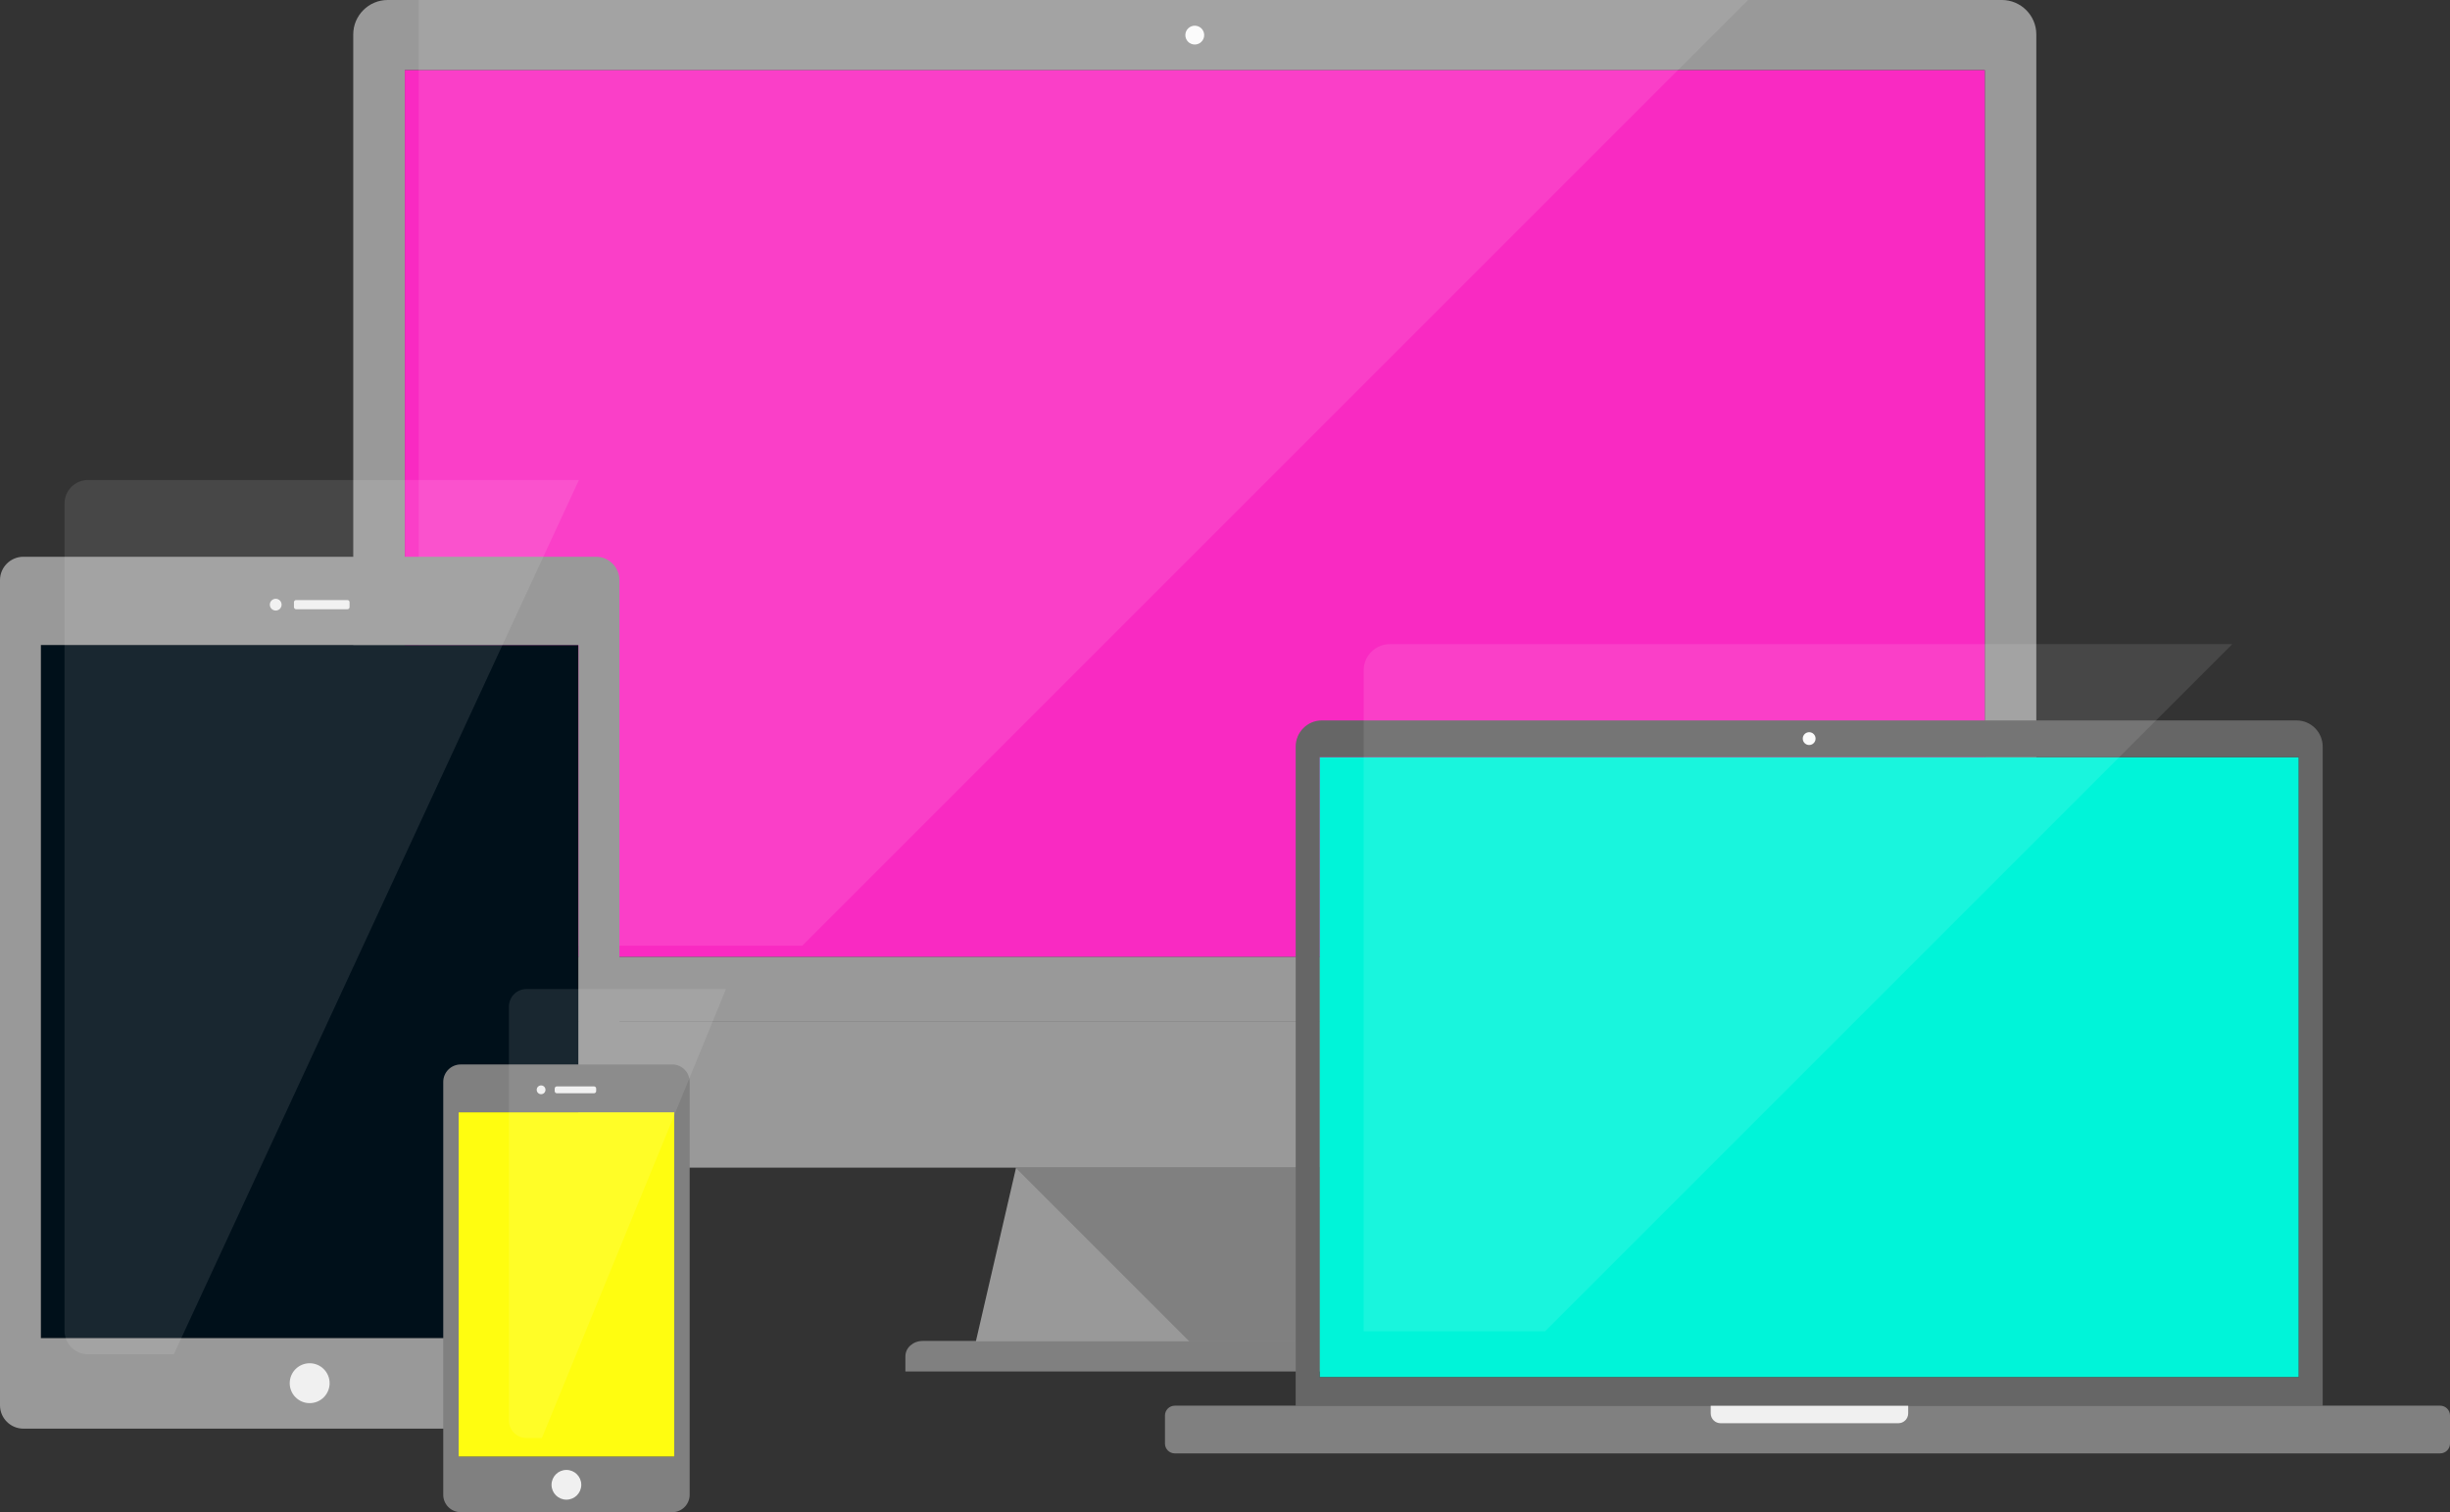 <?xml version="1.0" encoding="UTF-8" standalone="no"?>
<!-- Created with Inkscape (http://www.inkscape.org/) -->

<svg
   xmlns:dc="http://purl.org/dc/elements/1.1/"
   xmlns:cc="http://creativecommons.org/ns#"
   xmlns:rdf="http://www.w3.org/1999/02/22-rdf-syntax-ns#"
   xmlns:svg="http://www.w3.org/2000/svg"
   xmlns="http://www.w3.org/2000/svg"
   xmlns:sodipodi="http://sodipodi.sourceforge.net/DTD/sodipodi-0.dtd"
   xmlns:inkscape="http://www.inkscape.org/namespaces/inkscape"
   width="323.603"
   height="199.752"
   viewBox="0 0 85.62 52.851"
   version="1.1"
   id="svg11276"
   inkscape:version="0.92+devel unknown"
   sodipodi:docname="picto-responsive.svg">
  <rect x="0" y="0" width="85.62" height="52.851" fill="#333333" stroke="none"/>
  <defs
     id="defs11270">
    <clipPath
       clipPathUnits="userSpaceOnUse"
       id="clipPath5197">
      <path
         d="m 6491.51,7757.52 h 372.65 v -271.11 h -372.65 z"
         id="path5195"
         inkscape:connector-curvature="0" />
    </clipPath>
    <clipPath
       clipPathUnits="userSpaceOnUse"
       id="clipPath5229">
      <path
         d="m 6741.68,7566.26 h 229.98 v -181.95 h -229.98 z"
         id="path5227"
         inkscape:connector-curvature="0" />
    </clipPath>
    <clipPath
       clipPathUnits="userSpaceOnUse"
       id="clipPath5261">
      <path
         d="m 6397.73,7609.7 h 136.19 v -231.47 h -136.19 z"
         id="path5259"
         inkscape:connector-curvature="0" />
    </clipPath>
    <clipPath
       clipPathUnits="userSpaceOnUse"
       id="clipPath5293">
      <path
         d="m 6515.39,7474.92 h 57.46 v -118.86 h -57.46 z"
         id="path5291"
         inkscape:connector-curvature="0" />
    </clipPath>
  </defs>
  <sodipodi:namedview
     id="base"
     pagecolor="#ffffff"
     bordercolor="#666666"
     borderopacity="1.0"
     inkscape:pageopacity="0.0"
     inkscape:pageshadow="2"
     inkscape:zoom="0.35"
     inkscape:cx="-11.055604"
     inkscape:cy="202.73323"
     inkscape:document-units="mm"
     inkscape:current-layer="layer1"
     inkscape:document-rotation="0"
     showgrid="false"
     units="px"
     fit-margin-top="0"
     fit-margin-left="0"
     fit-margin-right="0"
     fit-margin-bottom="0"
     inkscape:window-width="1600"
     inkscape:window-height="836"
     inkscape:window-x="0"
     inkscape:window-y="0"
     inkscape:window-maximized="1" />
  <g
     inkscape:label="Calque 1"
     inkscape:groupmode="layer"
     id="layer1"
     transform="translate(107.822,-149.622)">
    <g
       transform="translate(-114.838,-143.617)"
       id="g10097"
       inkscape:export-xdpi="87"
       inkscape:export-ydpi="87">
      <path
         inkscape:connector-curvature="0"
         id="path5167"
         style="fill:#999999;fill-opacity:1;fill-rule:nonzero;stroke:none;stroke-width:0.132"
         d="M 76.377,326.677 H 21.164 v -30.986 h 55.214 z m 0.601,-33.438 H 20.563 c -0.661,0 -1.202,0.541 -1.202,1.201 v 34.49 h 58.818 v -34.49 c 0,-0.661 -0.541,-1.201 -1.202,-1.201" />
      <g
         style="fill:#999999"
         transform="matrix(0.132,0,0,-0.132,19.361,328.93)"
         id="g5169">
        <path
           inkscape:connector-curvature="0"
           id="path5171"
           style="fill:#999999;fill-opacity:1;fill-rule:nonzero;stroke:none"
           d="m 0,0 v -29.658 c 0,-5.02 4.107,-9.127 9.126,-9.127 H 437.66 c 5.018,0 9.127,4.107 9.127,9.127 V 0 Z" />
      </g>
      <g
         transform="matrix(0.132,0,0,-0.132,49.099,294.466)"
         id="g5173">
        <path
           inkscape:connector-curvature="0"
           id="path5175"
           style="fill:#fbfbfb;fill-opacity:1;fill-rule:nonzero;stroke:none"
           d="m 0,0 c 0,-1.378 -1.119,-2.495 -2.496,-2.495 -1.379,0 -2.495,1.117 -2.495,2.495 0,1.377 1.116,2.494 2.495,2.494 C -1.119,2.494 0,1.377 0,0" />
      </g>
      <path
         inkscape:connector-curvature="0"
         id="path5177"
         style="fill:#f92ac2;fill-opacity:1;fill-rule:nonzero;stroke:none;stroke-width:0.132"
         d="M 76.377,326.677 H 21.164 v -30.986 h 55.214 z" />
      <g
         style="fill:#808080"
         transform="matrix(0.132,0,0,-0.132,58.232,340.105)"
         id="g5179">
        <path
           inkscape:connector-curvature="0"
           id="path5181"
           style="fill:#808080;fill-opacity:1;fill-rule:nonzero;stroke:none"
           d="m 0,0 h -143.733 c -2.51,0 -4.562,-1.819 -4.562,-4.041 V -8.08 h 4.562 H 0 4.562 v 4.039 C 4.562,-1.819 2.509,0 0,0" />
      </g>
      <g
         style="fill:#999999"
         transform="matrix(0.132,0,0,-0.132,42.527,334.036)"
         id="g5183">
        <path
           inkscape:connector-curvature="0"
           id="path5185"
           style="fill:#999999;fill-opacity:1;fill-rule:nonzero;stroke:none"
           d="m 0,0 -10.665,-46.104 h 116.19 L 94.863,0 Z" />
      </g>
      <g
         style="fill:#808080"
         transform="matrix(0.132,0,0,-0.132,55.015,334.036)"
         id="g5187">
        <path
           inkscape:connector-curvature="0"
           id="path5189"
           style="fill:#808080;fill-opacity:1;fill-rule:nonzero;stroke:none"
           d="m 0,0 h -94.863 l 46.107,-46.104 h 59.418 z" />
      </g>
      <g
         id="g5191"
         transform="matrix(0.132,0,0,-0.132,-835.23,1314.497)">
        <g
           id="g5193" />
        <g
           id="g5205">
          <g
             id="g5203"
             opacity="0.1"
             clip-path="url(#clipPath5197)">
            <g
               id="g5201"
               transform="translate(6864.163,7757.519)">
              <path
                 inkscape:connector-curvature="0"
                 id="path5199"
                 style="fill:#ffffff;fill-opacity:1;fill-rule:nonzero;stroke:none"
                 d="m 0,0 h -363.525 c -5.019,0 -9.126,-4.106 -9.126,-9.125 v -261.987 h 101.539 z" />
            </g>
          </g>
        </g>
      </g>
      <path
         inkscape:connector-curvature="0"
         id="path5207"
         style="fill:#00f4d9;fill-opacity:1;fill-rule:nonzero;stroke:none;stroke-width:0.132"
         d="m 87.351,341.373 h -34.219 v -21.672 h 34.219 z" />
      <path
         inkscape:connector-curvature="0"
         id="path5209"
         style="fill:#666666;fill-opacity:1;fill-rule:nonzero;stroke:none;stroke-width:0.132"
         d="m 87.351,341.373 h -34.219 v -21.672 h 34.219 z m -0.076,-22.955 h -34.067 c -0.502,0 -0.912,0.411 -0.912,0.913 v 23.041 h 35.891 v -23.041 c 0,-0.502 -0.41,-0.913 -0.912,-0.913" />
      <g
         style="fill:#808080"
         transform="matrix(0.132,0,0,-0.132,92.636,343.692)"
         id="g5211">
        <path
           inkscape:connector-curvature="0"
           id="path5213"
           style="fill:#808080;fill-opacity:1;fill-rule:nonzero;stroke:none"
           d="m 0,0 c 0,-1.43 -1.169,-2.6 -2.599,-2.6 h -335.017 c -1.429,0 -2.599,1.17 -2.599,2.6 v 7.437 c 0,1.429 1.17,2.598 2.599,2.598 H -2.599 C -1.169,10.035 0,8.866 0,7.437 Z" />
      </g>
      <g
         transform="matrix(0.132,0,0,-0.132,70.465,319.053)"
         id="g5215">
        <path
           inkscape:connector-curvature="0"
           id="path5217"
           style="fill:#fbfbfb;fill-opacity:1;fill-rule:nonzero;stroke:none"
           d="m 0,0 c 0,-0.938 -0.759,-1.699 -1.697,-1.699 -0.938,0 -1.697,0.761 -1.697,1.699 0,0.936 0.759,1.698 1.697,1.698 C -0.759,1.698 0,0.936 0,0" />
      </g>
      <g
         transform="matrix(0.132,0,0,-0.132,66.801,342.371)"
         id="g5219">
        <path
           inkscape:connector-curvature="0"
           id="path5221"
           style="fill:#f0f0f0;fill-opacity:1;fill-rule:nonzero;stroke:none"
           d="M 0,0 V -2.021 C 0,-3.45 1.171,-4.62 2.599,-4.62 h 47.078 c 1.429,0 2.599,1.17 2.599,2.599 V 0 Z" />
      </g>
      <g
         id="g5223"
         transform="matrix(0.132,0,0,-0.132,-835.23,1314.497)">
        <g
           id="g5225" />
        <g
           id="g5237">
          <g
             id="g5235"
             opacity="0.1"
             clip-path="url(#clipPath5229)">
            <g
               id="g5233"
               transform="translate(6971.656,7566.257)">
              <path
                 inkscape:connector-curvature="0"
                 id="path5231"
                 style="fill:#ffffff;fill-opacity:1;fill-rule:nonzero;stroke:none"
                 d="m 0,0 h -223.041 c -3.812,0 -6.931,-3.119 -6.931,-6.932 V -181.95 h 48.021 z" />
            </g>
          </g>
        </g>
      </g>
      <path
         inkscape:connector-curvature="0"
         id="path5239"
         style="fill:#00101a;fill-opacity:1;fill-rule:nonzero;stroke:none;stroke-width:0.132"
         d="M 27.235,340.009 H 8.443 V 315.781 H 27.235 Z" />
      <path
         inkscape:connector-curvature="0"
         id="path5241"
         style="fill:#999999;fill-opacity:1;fill-rule:nonzero;stroke:none;stroke-width:0.132"
         d="M 27.235,340.009 H 8.443 V 315.781 H 27.235 Z m 0.611,-27.311 H 7.832 c -0.449,0 -0.816,0.367 -0.816,0.816 v 28.84 c 0,0.449 0.367,0.816 0.816,0.816 H 27.847 c 0.449,0 0.816,-0.367 0.816,-0.816 v -28.84 c 0,-0.449 -0.367,-0.816 -0.816,-0.816" />
      <g
         transform="matrix(0.132,0,0,-0.132,16.857,314.372)"
         id="g5243">
        <path
           inkscape:connector-curvature="0"
           id="path5245"
           style="fill:#f0f0f0;fill-opacity:1;fill-rule:nonzero;stroke:none"
           d="m 0,0 c 0,-0.86 -0.696,-1.56 -1.556,-1.56 -0.86,0 -1.559,0.7 -1.559,1.56 0,0.858 0.699,1.558 1.559,1.558 C -0.696,1.558 0,0.858 0,0" />
      </g>
      <g
         transform="matrix(0.132,0,0,-0.132,19.232,314.458)"
         id="g5247">
        <path
           inkscape:connector-curvature="0"
           id="path5249"
           style="fill:#f0f0f0;fill-opacity:1;fill-rule:nonzero;stroke:none"
           d="m 0,0 c 0,-0.311 -0.254,-0.565 -0.565,-0.565 h -13.592 c -0.311,0 -0.565,0.254 -0.565,0.565 v 1.304 c 0,0.311 0.254,0.565 0.565,0.565 H -0.565 C -0.254,1.869 0,1.615 0,1.304 Z" />
      </g>
      <g
         transform="matrix(0.132,0,0,-0.132,18.535,341.582)"
         id="g5251">
        <path
           inkscape:connector-curvature="0"
           id="path5253"
           style="fill:#f0f0f0;fill-opacity:1;fill-rule:nonzero;stroke:none"
           d="m 0,0 c 0,-2.914 -2.365,-5.279 -5.28,-5.279 -2.917,0 -5.281,2.365 -5.281,5.279 0,2.916 2.364,5.282 5.281,5.282 C -2.365,5.282 0,2.916 0,0" />
      </g>
      <g
         id="g5255"
         transform="matrix(0.132,0,0,-0.132,-835.23,1314.497)">
        <g
           id="g5257" />
        <g
           id="g5269">
          <g
             id="g5267"
             opacity="0.1"
             clip-path="url(#clipPath5261)">
            <g
               id="g5265"
               transform="translate(6533.917,7609.703)">
              <path
                 inkscape:connector-curvature="0"
                 id="path5263"
                 style="fill:#ffffff;fill-opacity:1;fill-rule:nonzero;stroke:none"
                 d="m 0,0 h -129.985 c -3.409,0 -6.197,-2.789 -6.197,-6.199 v -219.073 c 0,-3.41 2.788,-6.199 6.197,-6.199 h 22.738 z" />
            </g>
          </g>
        </g>
      </g>
      <path
         inkscape:connector-curvature="0"
         id="path5271"
         style="fill:#fffd10;fill-opacity:1;fill-rule:nonzero;stroke:none;stroke-width:0.132"
         d="m 30.579,344.153 h -7.535 v -12.04 h 7.535 z" />
      <path
         inkscape:connector-curvature="0"
         id="path5273"
         style="fill:#808080;fill-opacity:1;fill-rule:nonzero;stroke:none;stroke-width:0.132"
         d="m 30.579,344.153 h -7.535 v -12.04 h 7.535 z m -0.07,-13.711 h -7.394 c -0.335,0 -0.609,0.274 -0.609,0.608 v 14.432 c 0,0.335 0.274,0.608 0.609,0.608 h 7.394 c 0.335,0 0.609,-0.274 0.609,-0.608 v -14.432 c 0,-0.335 -0.274,-0.608 -0.609,-0.608" />
      <g
         transform="matrix(0.132,0,0,-0.132,26.079,331.328)"
         id="g5275">
        <path
           inkscape:connector-curvature="0"
           id="path5277"
           style="fill:#f0f0f0;fill-opacity:1;fill-rule:nonzero;stroke:none"
           d="m 0,0 c 0,-0.641 -0.518,-1.161 -1.16,-1.161 -0.64,0 -1.161,0.52 -1.161,1.161 0,0.642 0.521,1.162 1.161,1.162 C -0.518,1.162 0,0.642 0,0" />
      </g>
      <g
         transform="matrix(0.132,0,0,-0.132,27.85,331.374)"
         id="g5279">
        <path
           inkscape:connector-curvature="0"
           id="path5281"
           style="fill:#f0f0f0;fill-opacity:1;fill-rule:nonzero;stroke:none"
           d="m 0,0 c 0,-0.311 -0.254,-0.565 -0.565,-0.565 h -9.847 c -0.31,0 -0.565,0.254 -0.565,0.565 v 0.685 c 0,0.311 0.255,0.565 0.565,0.565 h 9.847 C -0.254,1.25 0,0.996 0,0.685 Z" />
      </g>
      <g
         transform="matrix(0.132,0,0,-0.132,27.33,345.133)"
         id="g5283">
        <path
           inkscape:connector-curvature="0"
           id="path5285"
           style="fill:#f0f0f0;fill-opacity:1;fill-rule:nonzero;stroke:none"
           d="m 0,0 c 0,-2.174 -1.763,-3.937 -3.937,-3.937 -2.176,0 -3.937,1.763 -3.937,3.937 0,2.173 1.761,3.938 3.937,3.938 C -1.763,3.938 0,2.173 0,0" />
      </g>
      <g
         id="g5287"
         transform="matrix(0.132,0,0,-0.132,-835.23,1314.497)">
        <g
           id="g5289" />
        <g
           id="g5301">
          <g
             id="g5299"
             opacity="0.1"
             clip-path="url(#clipPath5293)">
            <g
               id="g5297"
               transform="translate(6520.017,7474.925)">
              <path
                 inkscape:connector-curvature="0"
                 id="path5295"
                 style="fill:#ffffff;fill-opacity:1;fill-rule:nonzero;stroke:none"
                 d="m 0,0 c -2.542,0 -4.623,-2.079 -4.623,-4.621 v -109.623 c 0,-2.542 2.081,-4.621 4.623,-4.621 H 4.103 L 52.836,0 Z" />
            </g>
          </g>
        </g>
      </g>
    </g>
  </g>
</svg>
